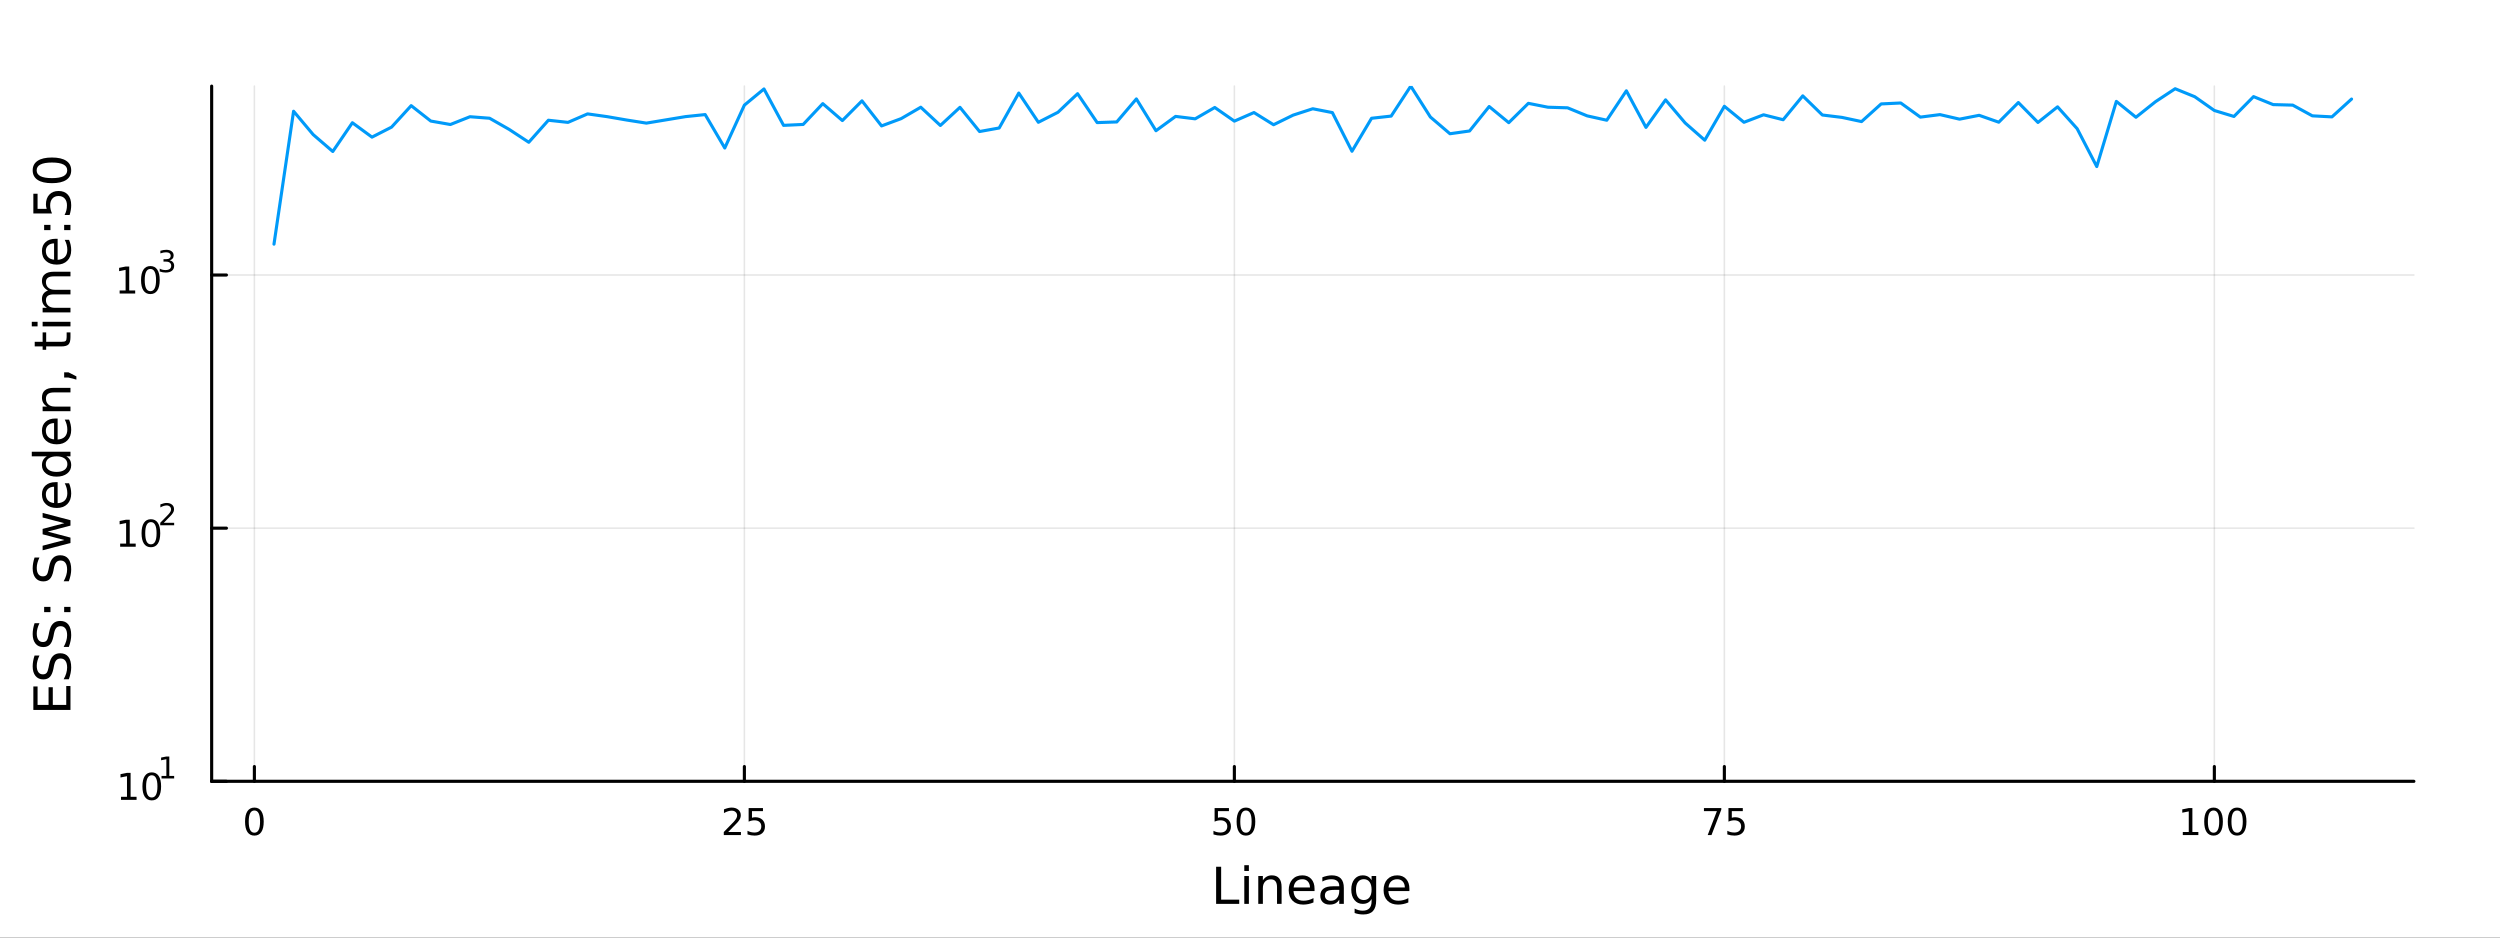 <?xml version="1.0" encoding="utf-8"?>
<svg xmlns="http://www.w3.org/2000/svg" xmlns:xlink="http://www.w3.org/1999/xlink" width="800" height="300" viewBox="0 0 3200 1200">
<rect x="0" y="0" width="3200" height="1200" fill="#333333" stroke="none"/>
<defs>
  <clipPath id="clip740">
    <rect x="0" y="0" width="3200" height="1200"/>
  </clipPath>
</defs>
<path clip-path="url(#clip740)" d="M0 1200 L3200 1200 L3200 0 L0 0  Z" fill="#ffffff" fill-rule="evenodd" fill-opacity="1"/>
<defs>
  <clipPath id="clip741">
    <rect x="640" y="0" width="2241" height="1200"/>
  </clipPath>
</defs>
<path clip-path="url(#clip740)" d="M270.918 1000.1 L3089.76 1000.1 L3089.76 110.236 L270.918 110.236  Z" fill="#ffffff" fill-rule="evenodd" fill-opacity="1"/>
<defs>
  <clipPath id="clip742">
    <rect x="270" y="110" width="2820" height="891"/>
  </clipPath>
</defs>
<polyline clip-path="url(#clip742)" style="stroke:#000000; stroke-linecap:round; stroke-linejoin:round; stroke-width:2; stroke-opacity:0.1; fill:none" points="325.609,1000.1 325.609,110.236 "/>
<polyline clip-path="url(#clip742)" style="stroke:#000000; stroke-linecap:round; stroke-linejoin:round; stroke-width:2; stroke-opacity:0.1; fill:none" points="952.799,1000.1 952.799,110.236 "/>
<polyline clip-path="url(#clip742)" style="stroke:#000000; stroke-linecap:round; stroke-linejoin:round; stroke-width:2; stroke-opacity:0.1; fill:none" points="1579.99,1000.1 1579.99,110.236 "/>
<polyline clip-path="url(#clip742)" style="stroke:#000000; stroke-linecap:round; stroke-linejoin:round; stroke-width:2; stroke-opacity:0.1; fill:none" points="2207.18,1000.1 2207.18,110.236 "/>
<polyline clip-path="url(#clip742)" style="stroke:#000000; stroke-linecap:round; stroke-linejoin:round; stroke-width:2; stroke-opacity:0.1; fill:none" points="2834.37,1000.1 2834.37,110.236 "/>
<polyline clip-path="url(#clip740)" style="stroke:#000000; stroke-linecap:round; stroke-linejoin:round; stroke-width:4; stroke-opacity:1; fill:none" points="270.918,1000.1 3089.76,1000.1 "/>
<polyline clip-path="url(#clip740)" style="stroke:#000000; stroke-linecap:round; stroke-linejoin:round; stroke-width:4; stroke-opacity:1; fill:none" points="325.609,1000.1 325.609,981.2 "/>
<polyline clip-path="url(#clip740)" style="stroke:#000000; stroke-linecap:round; stroke-linejoin:round; stroke-width:4; stroke-opacity:1; fill:none" points="952.799,1000.1 952.799,981.2 "/>
<polyline clip-path="url(#clip740)" style="stroke:#000000; stroke-linecap:round; stroke-linejoin:round; stroke-width:4; stroke-opacity:1; fill:none" points="1579.99,1000.1 1579.99,981.2 "/>
<polyline clip-path="url(#clip740)" style="stroke:#000000; stroke-linecap:round; stroke-linejoin:round; stroke-width:4; stroke-opacity:1; fill:none" points="2207.18,1000.1 2207.18,981.2 "/>
<polyline clip-path="url(#clip740)" style="stroke:#000000; stroke-linecap:round; stroke-linejoin:round; stroke-width:4; stroke-opacity:1; fill:none" points="2834.37,1000.1 2834.37,981.2 "/>
<path clip-path="url(#clip740)" d="M325.609 1037.42 Q321.998 1037.42 320.169 1040.98 Q318.363 1044.52 318.363 1051.65 Q318.363 1058.76 320.169 1062.32 Q321.998 1065.87 325.609 1065.87 Q329.243 1065.87 331.048 1062.32 Q332.877 1058.76 332.877 1051.65 Q332.877 1044.52 331.048 1040.98 Q329.243 1037.42 325.609 1037.42 M325.609 1033.71 Q331.419 1033.71 334.474 1038.32 Q337.553 1042.9 337.553 1051.65 Q337.553 1060.38 334.474 1064.99 Q331.419 1069.57 325.609 1069.57 Q319.799 1069.57 316.72 1064.99 Q313.664 1060.38 313.664 1051.65 Q313.664 1042.9 316.72 1038.32 Q319.799 1033.71 325.609 1033.71 Z" fill="#000000" fill-rule="nonzero" fill-opacity="1" /><path clip-path="url(#clip740)" d="M932.07 1064.96 L948.39 1064.96 L948.39 1068.9 L926.445 1068.9 L926.445 1064.96 Q929.107 1062.21 933.691 1057.58 Q938.297 1052.93 939.478 1051.58 Q941.723 1049.06 942.603 1047.32 Q943.505 1045.56 943.505 1043.87 Q943.505 1041.12 941.561 1039.38 Q939.64 1037.65 936.538 1037.65 Q934.339 1037.65 931.885 1038.41 Q929.455 1039.18 926.677 1040.73 L926.677 1036 Q929.501 1034.87 931.955 1034.29 Q934.408 1033.71 936.445 1033.71 Q941.816 1033.71 945.01 1036.4 Q948.205 1039.08 948.205 1043.57 Q948.205 1045.7 947.394 1047.62 Q946.607 1049.52 944.501 1052.12 Q943.922 1052.79 940.82 1056 Q937.718 1059.2 932.07 1064.96 Z" fill="#000000" fill-rule="nonzero" fill-opacity="1" /><path clip-path="url(#clip740)" d="M958.251 1034.34 L976.607 1034.34 L976.607 1038.27 L962.533 1038.27 L962.533 1046.75 Q963.552 1046.4 964.57 1046.24 Q965.589 1046.05 966.607 1046.05 Q972.394 1046.05 975.774 1049.22 Q979.153 1052.39 979.153 1057.81 Q979.153 1063.39 975.681 1066.49 Q972.209 1069.57 965.89 1069.57 Q963.714 1069.57 961.445 1069.2 Q959.2 1068.83 956.792 1068.09 L956.792 1063.39 Q958.876 1064.52 961.098 1065.08 Q963.32 1065.63 965.797 1065.63 Q969.802 1065.63 972.14 1063.53 Q974.478 1061.42 974.478 1057.81 Q974.478 1054.2 972.14 1052.09 Q969.802 1049.99 965.797 1049.99 Q963.922 1049.99 962.047 1050.4 Q960.195 1050.82 958.251 1051.7 L958.251 1034.34 Z" fill="#000000" fill-rule="nonzero" fill-opacity="1" /><path clip-path="url(#clip740)" d="M1554.69 1034.34 L1573.05 1034.34 L1573.05 1038.27 L1558.97 1038.27 L1558.97 1046.75 Q1559.99 1046.4 1561.01 1046.24 Q1562.03 1046.05 1563.05 1046.05 Q1568.83 1046.05 1572.21 1049.22 Q1575.59 1052.39 1575.59 1057.81 Q1575.59 1063.39 1572.12 1066.49 Q1568.65 1069.57 1562.33 1069.57 Q1560.15 1069.57 1557.88 1069.2 Q1555.64 1068.83 1553.23 1068.09 L1553.23 1063.39 Q1555.31 1064.52 1557.54 1065.08 Q1559.76 1065.63 1562.24 1065.63 Q1566.24 1065.63 1568.58 1063.53 Q1570.92 1061.42 1570.92 1057.81 Q1570.92 1054.2 1568.58 1052.09 Q1566.24 1049.99 1562.24 1049.99 Q1560.36 1049.99 1558.49 1050.4 Q1556.63 1050.82 1554.69 1051.7 L1554.69 1034.34 Z" fill="#000000" fill-rule="nonzero" fill-opacity="1" /><path clip-path="url(#clip740)" d="M1594.8 1037.42 Q1591.19 1037.42 1589.37 1040.98 Q1587.56 1044.52 1587.56 1051.65 Q1587.56 1058.76 1589.37 1062.32 Q1591.19 1065.87 1594.8 1065.87 Q1598.44 1065.87 1600.24 1062.32 Q1602.07 1058.76 1602.07 1051.65 Q1602.07 1044.52 1600.24 1040.98 Q1598.44 1037.42 1594.8 1037.42 M1594.8 1033.71 Q1600.62 1033.71 1603.67 1038.32 Q1606.75 1042.9 1606.75 1051.65 Q1606.75 1060.38 1603.67 1064.99 Q1600.62 1069.57 1594.8 1069.57 Q1588.99 1069.57 1585.92 1064.99 Q1582.86 1060.38 1582.86 1051.65 Q1582.86 1042.9 1585.92 1038.32 Q1588.99 1033.71 1594.8 1033.71 Z" fill="#000000" fill-rule="nonzero" fill-opacity="1" /><path clip-path="url(#clip740)" d="M2181.04 1034.34 L2203.26 1034.34 L2203.26 1036.33 L2190.71 1068.9 L2185.83 1068.9 L2197.63 1038.27 L2181.04 1038.27 L2181.04 1034.34 Z" fill="#000000" fill-rule="nonzero" fill-opacity="1" /><path clip-path="url(#clip740)" d="M2212.42 1034.34 L2230.78 1034.34 L2230.78 1038.27 L2216.71 1038.27 L2216.71 1046.75 Q2217.72 1046.4 2218.74 1046.24 Q2219.76 1046.05 2220.78 1046.05 Q2226.57 1046.05 2229.95 1049.22 Q2233.33 1052.39 2233.33 1057.81 Q2233.33 1063.39 2229.85 1066.49 Q2226.38 1069.57 2220.06 1069.57 Q2217.89 1069.57 2215.62 1069.2 Q2213.37 1068.83 2210.97 1068.09 L2210.97 1063.39 Q2213.05 1064.52 2215.27 1065.08 Q2217.49 1065.63 2219.97 1065.63 Q2223.97 1065.63 2226.31 1063.53 Q2228.65 1061.42 2228.65 1057.81 Q2228.65 1054.2 2226.31 1052.09 Q2223.97 1049.99 2219.97 1049.99 Q2218.1 1049.99 2216.22 1050.4 Q2214.37 1050.82 2212.42 1051.7 L2212.42 1034.34 Z" fill="#000000" fill-rule="nonzero" fill-opacity="1" /><path clip-path="url(#clip740)" d="M2793.98 1064.96 L2801.62 1064.96 L2801.62 1038.6 L2793.31 1040.26 L2793.31 1036 L2801.57 1034.34 L2806.25 1034.34 L2806.25 1064.96 L2813.89 1064.96 L2813.89 1068.9 L2793.98 1068.9 L2793.98 1064.96 Z" fill="#000000" fill-rule="nonzero" fill-opacity="1" /><path clip-path="url(#clip740)" d="M2833.33 1037.42 Q2829.72 1037.42 2827.89 1040.98 Q2826.08 1044.52 2826.08 1051.65 Q2826.08 1058.76 2827.89 1062.32 Q2829.72 1065.87 2833.33 1065.87 Q2836.96 1065.87 2838.77 1062.32 Q2840.6 1058.76 2840.6 1051.65 Q2840.6 1044.52 2838.77 1040.98 Q2836.96 1037.42 2833.33 1037.42 M2833.33 1033.71 Q2839.14 1033.71 2842.2 1038.32 Q2845.27 1042.9 2845.27 1051.65 Q2845.27 1060.38 2842.2 1064.99 Q2839.14 1069.57 2833.33 1069.57 Q2827.52 1069.57 2824.44 1064.99 Q2821.39 1060.38 2821.39 1051.65 Q2821.39 1042.9 2824.44 1038.32 Q2827.52 1033.71 2833.33 1033.71 Z" fill="#000000" fill-rule="nonzero" fill-opacity="1" /><path clip-path="url(#clip740)" d="M2863.49 1037.42 Q2859.88 1037.42 2858.05 1040.98 Q2856.25 1044.52 2856.25 1051.65 Q2856.25 1058.76 2858.05 1062.32 Q2859.88 1065.87 2863.49 1065.87 Q2867.13 1065.87 2868.93 1062.32 Q2870.76 1058.76 2870.76 1051.65 Q2870.76 1044.52 2868.93 1040.98 Q2867.13 1037.42 2863.49 1037.42 M2863.49 1033.71 Q2869.3 1033.71 2872.36 1038.32 Q2875.44 1042.9 2875.44 1051.65 Q2875.44 1060.38 2872.36 1064.99 Q2869.3 1069.57 2863.49 1069.57 Q2857.68 1069.57 2854.6 1064.99 Q2851.55 1060.38 2851.55 1051.65 Q2851.55 1042.9 2854.6 1038.32 Q2857.68 1033.71 2863.49 1033.71 Z" fill="#000000" fill-rule="nonzero" fill-opacity="1" /><path clip-path="url(#clip740)" d="M1556.64 1109.44 L1563.07 1109.44 L1563.07 1151.55 L1586.21 1151.55 L1586.21 1156.96 L1556.64 1156.96 L1556.64 1109.44 Z" fill="#000000" fill-rule="nonzero" fill-opacity="1" /><path clip-path="url(#clip740)" d="M1592.7 1121.31 L1598.56 1121.31 L1598.56 1156.96 L1592.7 1156.96 L1592.7 1121.31 M1592.7 1107.44 L1598.56 1107.44 L1598.56 1114.85 L1592.7 1114.85 L1592.7 1107.44 Z" fill="#000000" fill-rule="nonzero" fill-opacity="1" /><path clip-path="url(#clip740)" d="M1640.44 1135.45 L1640.44 1156.96 L1634.59 1156.96 L1634.59 1135.64 Q1634.59 1130.58 1632.61 1128.06 Q1630.64 1125.55 1626.69 1125.55 Q1621.95 1125.55 1619.21 1128.57 Q1616.48 1131.59 1616.48 1136.81 L1616.48 1156.96 L1610.59 1156.96 L1610.59 1121.31 L1616.48 1121.31 L1616.48 1126.85 Q1618.58 1123.64 1621.41 1122.05 Q1624.27 1120.45 1628 1120.45 Q1634.14 1120.45 1637.29 1124.27 Q1640.44 1128.06 1640.44 1135.45 Z" fill="#000000" fill-rule="nonzero" fill-opacity="1" /><path clip-path="url(#clip740)" d="M1682.62 1137.67 L1682.62 1140.54 L1655.69 1140.54 Q1656.07 1146.59 1659.32 1149.77 Q1662.6 1152.92 1668.42 1152.92 Q1671.79 1152.92 1674.95 1152.09 Q1678.13 1151.26 1681.25 1149.61 L1681.25 1155.15 Q1678.1 1156.48 1674.79 1157.18 Q1671.48 1157.88 1668.07 1157.88 Q1659.54 1157.88 1654.54 1152.92 Q1649.58 1147.95 1649.58 1139.49 Q1649.58 1130.74 1654.29 1125.61 Q1659.03 1120.45 1667.05 1120.45 Q1674.25 1120.45 1678.42 1125.1 Q1682.62 1129.72 1682.62 1137.67 M1676.76 1135.95 Q1676.7 1131.15 1674.05 1128.28 Q1671.44 1125.42 1667.12 1125.42 Q1662.21 1125.42 1659.25 1128.19 Q1656.33 1130.96 1655.88 1135.99 L1676.76 1135.95 Z" fill="#000000" fill-rule="nonzero" fill-opacity="1" /><path clip-path="url(#clip740)" d="M1708.43 1139.04 Q1701.33 1139.04 1698.59 1140.67 Q1695.86 1142.29 1695.86 1146.2 Q1695.86 1149.32 1697.89 1151.17 Q1699.96 1152.98 1703.5 1152.98 Q1708.37 1152.98 1711.29 1149.55 Q1714.25 1146.08 1714.25 1140.35 L1714.25 1139.04 L1708.43 1139.04 M1720.11 1136.62 L1720.11 1156.96 L1714.25 1156.96 L1714.25 1151.55 Q1712.25 1154.8 1709.26 1156.36 Q1706.27 1157.88 1701.94 1157.88 Q1696.46 1157.88 1693.22 1154.83 Q1690 1151.74 1690 1146.59 Q1690 1140.57 1694.01 1137.51 Q1698.05 1134.46 1706.04 1134.46 L1714.25 1134.46 L1714.25 1133.89 Q1714.25 1129.84 1711.58 1127.65 Q1708.94 1125.42 1704.13 1125.42 Q1701.08 1125.42 1698.18 1126.15 Q1695.28 1126.88 1692.61 1128.35 L1692.61 1122.94 Q1695.83 1121.7 1698.85 1121.09 Q1701.87 1120.45 1704.74 1120.45 Q1712.47 1120.45 1716.29 1124.46 Q1720.11 1128.48 1720.11 1136.62 Z" fill="#000000" fill-rule="nonzero" fill-opacity="1" /><path clip-path="url(#clip740)" d="M1755.63 1138.72 Q1755.63 1132.36 1752.99 1128.86 Q1750.38 1125.36 1745.64 1125.36 Q1740.93 1125.36 1738.28 1128.86 Q1735.67 1132.36 1735.67 1138.72 Q1735.67 1145.06 1738.28 1148.56 Q1740.93 1152.06 1745.64 1152.06 Q1750.38 1152.06 1752.99 1148.56 Q1755.63 1145.06 1755.63 1138.72 M1761.49 1152.54 Q1761.49 1161.64 1757.45 1166.06 Q1753.4 1170.52 1745.06 1170.52 Q1741.98 1170.52 1739.24 1170.04 Q1736.5 1169.6 1733.92 1168.64 L1733.92 1162.95 Q1736.5 1164.35 1739.02 1165.01 Q1741.53 1165.68 1744.14 1165.68 Q1749.9 1165.68 1752.77 1162.66 Q1755.63 1159.67 1755.63 1153.59 L1755.63 1150.69 Q1753.82 1153.84 1750.98 1155.4 Q1748.15 1156.96 1744.2 1156.96 Q1737.65 1156.96 1733.64 1151.96 Q1729.63 1146.97 1729.63 1138.72 Q1729.63 1130.45 1733.64 1125.45 Q1737.65 1120.45 1744.2 1120.45 Q1748.15 1120.45 1750.98 1122.01 Q1753.82 1123.57 1755.63 1126.72 L1755.63 1121.31 L1761.49 1121.31 L1761.49 1152.54 Z" fill="#000000" fill-rule="nonzero" fill-opacity="1" /><path clip-path="url(#clip740)" d="M1804.04 1137.67 L1804.04 1140.54 L1777.12 1140.54 Q1777.5 1146.59 1780.74 1149.77 Q1784.02 1152.92 1789.85 1152.92 Q1793.22 1152.92 1796.37 1152.09 Q1799.55 1151.26 1802.67 1149.61 L1802.67 1155.15 Q1799.52 1156.48 1796.21 1157.18 Q1792.9 1157.88 1789.5 1157.88 Q1780.97 1157.88 1775.97 1152.92 Q1771 1147.95 1771 1139.49 Q1771 1130.74 1775.71 1125.61 Q1780.46 1120.45 1788.48 1120.45 Q1795.67 1120.45 1799.84 1125.1 Q1804.04 1129.72 1804.04 1137.67 M1798.19 1135.95 Q1798.12 1131.15 1795.48 1128.28 Q1792.87 1125.42 1788.54 1125.42 Q1783.64 1125.42 1780.68 1128.19 Q1777.75 1130.96 1777.31 1135.99 L1798.19 1135.95 Z" fill="#000000" fill-rule="nonzero" fill-opacity="1" /><polyline clip-path="url(#clip742)" style="stroke:#000000; stroke-linecap:round; stroke-linejoin:round; stroke-width:2; stroke-opacity:0.1; fill:none" points="270.918,1000.1 3089.76,1000.1 "/>
<polyline clip-path="url(#clip742)" style="stroke:#000000; stroke-linecap:round; stroke-linejoin:round; stroke-width:2; stroke-opacity:0.1; fill:none" points="270.918,676.056 3089.76,676.056 "/>
<polyline clip-path="url(#clip742)" style="stroke:#000000; stroke-linecap:round; stroke-linejoin:round; stroke-width:2; stroke-opacity:0.1; fill:none" points="270.918,352.013 3089.76,352.013 "/>
<polyline clip-path="url(#clip740)" style="stroke:#000000; stroke-linecap:round; stroke-linejoin:round; stroke-width:4; stroke-opacity:1; fill:none" points="270.918,1000.1 270.918,110.236 "/>
<polyline clip-path="url(#clip740)" style="stroke:#000000; stroke-linecap:round; stroke-linejoin:round; stroke-width:4; stroke-opacity:1; fill:none" points="270.918,1000.1 289.815,1000.1 "/>
<polyline clip-path="url(#clip740)" style="stroke:#000000; stroke-linecap:round; stroke-linejoin:round; stroke-width:4; stroke-opacity:1; fill:none" points="270.918,676.056 289.815,676.056 "/>
<polyline clip-path="url(#clip740)" style="stroke:#000000; stroke-linecap:round; stroke-linejoin:round; stroke-width:4; stroke-opacity:1; fill:none" points="270.918,352.013 289.815,352.013 "/>
<path clip-path="url(#clip740)" d="M154.902 1019.89 L162.54 1019.89 L162.54 993.525 L154.23 995.191 L154.23 990.932 L162.494 989.265 L167.17 989.265 L167.17 1019.89 L174.809 1019.89 L174.809 1023.83 L154.902 1023.83 L154.902 1019.89 Z" fill="#000000" fill-rule="nonzero" fill-opacity="1" /><path clip-path="url(#clip740)" d="M194.253 992.344 Q190.642 992.344 188.813 995.909 Q187.008 999.45 187.008 1006.58 Q187.008 1013.69 188.813 1017.25 Q190.642 1020.79 194.253 1020.79 Q197.887 1020.79 199.693 1017.25 Q201.522 1013.69 201.522 1006.58 Q201.522 999.45 199.693 995.909 Q197.887 992.344 194.253 992.344 M194.253 988.64 Q200.063 988.64 203.119 993.247 Q206.198 997.83 206.198 1006.58 Q206.198 1015.31 203.119 1019.91 Q200.063 1024.5 194.253 1024.5 Q188.443 1024.5 185.364 1019.91 Q182.309 1015.31 182.309 1006.58 Q182.309 997.83 185.364 993.247 Q188.443 988.64 194.253 988.64 Z" fill="#000000" fill-rule="nonzero" fill-opacity="1" /><path clip-path="url(#clip740)" d="M206.743 993.218 L212.95 993.218 L212.95 971.796 L206.198 973.15 L206.198 969.689 L212.912 968.335 L216.711 968.335 L216.711 993.218 L222.918 993.218 L222.918 996.415 L206.743 996.415 L206.743 993.218 Z" fill="#000000" fill-rule="nonzero" fill-opacity="1" /><path clip-path="url(#clip740)" d="M153.792 695.848 L161.431 695.848 L161.431 669.482 L153.121 671.149 L153.121 666.89 L161.384 665.223 L166.06 665.223 L166.06 695.848 L173.699 695.848 L173.699 699.783 L153.792 699.783 L153.792 695.848 Z" fill="#000000" fill-rule="nonzero" fill-opacity="1" /><path clip-path="url(#clip740)" d="M193.143 668.302 Q189.532 668.302 187.704 671.867 Q185.898 675.408 185.898 682.538 Q185.898 689.644 187.704 693.209 Q189.532 696.751 193.143 696.751 Q196.778 696.751 198.583 693.209 Q200.412 689.644 200.412 682.538 Q200.412 675.408 198.583 671.867 Q196.778 668.302 193.143 668.302 M193.143 664.598 Q198.954 664.598 202.009 669.205 Q205.088 673.788 205.088 682.538 Q205.088 691.265 202.009 695.871 Q198.954 700.454 193.143 700.454 Q187.333 700.454 184.255 695.871 Q181.199 691.265 181.199 682.538 Q181.199 673.788 184.255 669.205 Q187.333 664.598 193.143 664.598 Z" fill="#000000" fill-rule="nonzero" fill-opacity="1" /><path clip-path="url(#clip740)" d="M209.658 669.175 L222.918 669.175 L222.918 672.373 L205.088 672.373 L205.088 669.175 Q207.251 666.937 210.975 663.176 Q214.717 659.395 215.677 658.305 Q217.501 656.254 218.216 654.844 Q218.949 653.414 218.949 652.042 Q218.949 649.803 217.369 648.393 Q215.808 646.982 213.288 646.982 Q211.501 646.982 209.508 647.603 Q207.533 648.224 205.276 649.484 L205.276 645.647 Q207.57 644.725 209.564 644.255 Q211.558 643.785 213.213 643.785 Q217.576 643.785 220.172 645.967 Q222.767 648.148 222.767 651.797 Q222.767 653.527 222.109 655.088 Q221.469 656.631 219.758 658.737 Q219.288 659.283 216.767 661.897 Q214.247 664.492 209.658 669.175 Z" fill="#000000" fill-rule="nonzero" fill-opacity="1" /><path clip-path="url(#clip740)" d="M153.134 371.806 L160.772 371.806 L160.772 345.44 L152.462 347.107 L152.462 342.848 L160.726 341.181 L165.402 341.181 L165.402 371.806 L173.041 371.806 L173.041 375.741 L153.134 375.741 L153.134 371.806 Z" fill="#000000" fill-rule="nonzero" fill-opacity="1" /><path clip-path="url(#clip740)" d="M192.485 344.26 Q188.874 344.26 187.045 347.824 Q185.24 351.366 185.24 358.496 Q185.24 365.602 187.045 369.167 Q188.874 372.709 192.485 372.709 Q196.119 372.709 197.925 369.167 Q199.754 365.602 199.754 358.496 Q199.754 351.366 197.925 347.824 Q196.119 344.26 192.485 344.26 M192.485 340.556 Q198.295 340.556 201.351 345.162 Q204.43 349.746 204.43 358.496 Q204.43 367.222 201.351 371.829 Q198.295 376.412 192.485 376.412 Q186.675 376.412 183.596 371.829 Q180.541 367.222 180.541 358.496 Q180.541 349.746 183.596 345.162 Q186.675 340.556 192.485 340.556 Z" fill="#000000" fill-rule="nonzero" fill-opacity="1" /><path clip-path="url(#clip740)" d="M217.125 333.19 Q219.852 333.773 221.375 335.616 Q222.918 337.46 222.918 340.168 Q222.918 344.324 220.059 346.6 Q217.2 348.876 211.934 348.876 Q210.166 348.876 208.285 348.519 Q206.423 348.18 204.43 347.484 L204.43 343.817 Q206.009 344.738 207.89 345.208 Q209.771 345.679 211.821 345.679 Q215.395 345.679 217.256 344.268 Q219.137 342.857 219.137 340.168 Q219.137 337.685 217.388 336.294 Q215.658 334.883 212.555 334.883 L209.282 334.883 L209.282 331.761 L212.705 331.761 Q215.507 331.761 216.993 330.651 Q218.479 329.523 218.479 327.416 Q218.479 325.253 216.937 324.106 Q215.413 322.94 212.555 322.94 Q210.994 322.94 209.207 323.279 Q207.42 323.617 205.276 324.332 L205.276 320.946 Q207.439 320.345 209.32 320.044 Q211.219 319.743 212.893 319.743 Q217.219 319.743 219.739 321.718 Q222.259 323.674 222.259 327.021 Q222.259 329.353 220.924 330.971 Q219.589 332.57 217.125 333.19 Z" fill="#000000" fill-rule="nonzero" fill-opacity="1" /><path clip-path="url(#clip740)" d="M42.686 908.718 L42.686 878.672 L48.097 878.672 L48.097 902.289 L62.165 902.289 L62.165 879.659 L67.576 879.659 L67.576 902.289 L84.795 902.289 L84.795 878.099 L90.206 878.099 L90.206 908.718 L42.686 908.718 Z" fill="#000000" fill-rule="nonzero" fill-opacity="1" /><path clip-path="url(#clip740)" d="M44.246 839.046 L50.516 839.046 Q48.766 842.706 47.906 845.952 Q47.047 849.199 47.047 852.223 Q47.047 857.474 49.084 860.339 Q51.121 863.172 54.877 863.172 Q58.028 863.172 59.651 861.294 Q61.242 859.384 62.229 854.101 L63.025 850.217 Q64.393 843.024 67.863 839.619 Q71.3 836.181 77.093 836.181 Q84 836.181 87.564 840.828 Q91.129 845.443 91.129 854.387 Q91.129 857.761 90.365 861.58 Q89.602 865.368 88.106 869.442 L81.485 869.442 Q83.681 865.527 84.795 861.771 Q85.909 858.015 85.909 854.387 Q85.909 848.881 83.745 845.889 Q81.581 842.897 77.57 842.897 Q74.069 842.897 72.096 845.061 Q70.123 847.194 69.136 852.095 L68.372 856.01 Q66.94 863.204 63.884 866.418 Q60.828 869.633 55.386 869.633 Q49.084 869.633 45.455 865.209 Q41.827 860.753 41.827 852.955 Q41.827 849.613 42.432 846.143 Q43.036 842.674 44.246 839.046 Z" fill="#000000" fill-rule="nonzero" fill-opacity="1" /><path clip-path="url(#clip740)" d="M44.246 797.669 L50.516 797.669 Q48.766 801.329 47.906 804.575 Q47.047 807.822 47.047 810.846 Q47.047 816.097 49.084 818.962 Q51.121 821.795 54.877 821.795 Q58.028 821.795 59.651 819.917 Q61.242 818.007 62.229 812.723 L63.025 808.84 Q64.393 801.647 67.863 798.241 Q71.3 794.804 77.093 794.804 Q84 794.804 87.564 799.451 Q91.129 804.066 91.129 813.01 Q91.129 816.384 90.365 820.203 Q89.602 823.991 88.106 828.065 L81.485 828.065 Q83.681 824.15 84.795 820.394 Q85.909 816.638 85.909 813.01 Q85.909 807.504 83.745 804.512 Q81.581 801.52 77.57 801.52 Q74.069 801.52 72.096 803.684 Q70.123 805.817 69.136 810.718 L68.372 814.633 Q66.94 821.826 63.884 825.041 Q60.828 828.256 55.386 828.256 Q49.084 828.256 45.455 823.832 Q41.827 819.376 41.827 811.578 Q41.827 808.236 42.432 804.766 Q43.036 801.297 44.246 797.669 Z" fill="#000000" fill-rule="nonzero" fill-opacity="1" /><path clip-path="url(#clip740)" d="M82.122 783.537 L82.122 776.821 L90.206 776.821 L90.206 783.537 L82.122 783.537 M56.5 783.537 L56.5 776.821 L64.584 776.821 L64.584 783.537 L56.5 783.537 Z" fill="#000000" fill-rule="nonzero" fill-opacity="1" /><path clip-path="url(#clip740)" d="M44.246 713.609 L50.516 713.609 Q48.766 717.27 47.906 720.516 Q47.047 723.763 47.047 726.786 Q47.047 732.038 49.084 734.903 Q51.121 737.735 54.877 737.735 Q58.028 737.735 59.651 735.858 Q61.242 733.948 62.229 728.664 L63.025 724.781 Q64.393 717.588 67.863 714.182 Q71.3 710.745 77.093 710.745 Q84 710.745 87.564 715.392 Q91.129 720.007 91.129 728.951 Q91.129 732.325 90.365 736.144 Q89.602 739.932 88.106 744.006 L81.485 744.006 Q83.681 740.091 84.795 736.335 Q85.909 732.579 85.909 728.951 Q85.909 723.444 83.745 720.453 Q81.581 717.461 77.57 717.461 Q74.069 717.461 72.096 719.625 Q70.123 721.758 69.136 726.659 L68.372 730.574 Q66.94 737.767 63.884 740.982 Q60.828 744.197 55.386 744.197 Q49.084 744.197 45.455 739.772 Q41.827 735.316 41.827 727.518 Q41.827 724.176 42.432 720.707 Q43.036 717.238 44.246 713.609 Z" fill="#000000" fill-rule="nonzero" fill-opacity="1" /><path clip-path="url(#clip740)" d="M54.558 704.379 L54.558 698.523 L82.376 691.202 L54.558 683.913 L54.558 677.007 L82.376 669.686 L54.558 662.397 L54.558 656.541 L90.206 665.867 L90.206 672.773 L60.988 680.444 L90.206 688.147 L90.206 695.053 L54.558 704.379 Z" fill="#000000" fill-rule="nonzero" fill-opacity="1" /><path clip-path="url(#clip740)" d="M70.918 617.169 L73.783 617.169 L73.783 644.096 Q79.83 643.714 83.013 640.467 Q86.164 637.189 86.164 631.364 Q86.164 627.991 85.337 624.84 Q84.509 621.657 82.854 618.538 L88.392 618.538 Q89.729 621.689 90.429 624.999 Q91.129 628.309 91.129 631.715 Q91.129 640.245 86.164 645.242 Q81.199 650.207 72.732 650.207 Q63.98 650.207 58.855 645.496 Q53.699 640.754 53.699 632.733 Q53.699 625.54 58.346 621.37 Q62.961 617.169 70.918 617.169 M69.2 623.025 Q64.393 623.089 61.529 625.731 Q58.664 628.341 58.664 632.669 Q58.664 637.571 61.433 640.531 Q64.202 643.459 69.231 643.905 L69.2 623.025 Z" fill="#000000" fill-rule="nonzero" fill-opacity="1" /><path clip-path="url(#clip740)" d="M59.969 584.099 L40.681 584.099 L40.681 578.243 L90.206 578.243 L90.206 584.099 L84.859 584.099 Q88.042 585.945 89.602 588.778 Q91.129 591.579 91.129 595.526 Q91.129 601.987 85.973 606.061 Q80.817 610.103 72.414 610.103 Q64.011 610.103 58.855 606.061 Q53.699 601.987 53.699 595.526 Q53.699 591.579 55.259 588.778 Q56.786 585.945 59.969 584.099 M72.414 604.056 Q78.875 604.056 82.567 601.414 Q86.228 598.74 86.228 594.093 Q86.228 589.446 82.567 586.773 Q78.875 584.099 72.414 584.099 Q65.953 584.099 62.293 586.773 Q58.601 589.446 58.601 594.093 Q58.601 598.74 62.293 601.414 Q65.953 604.056 72.414 604.056 Z" fill="#000000" fill-rule="nonzero" fill-opacity="1" /><path clip-path="url(#clip740)" d="M70.918 535.688 L73.783 535.688 L73.783 562.615 Q79.83 562.233 83.013 558.986 Q86.164 555.708 86.164 549.883 Q86.164 546.51 85.337 543.359 Q84.509 540.176 82.854 537.057 L88.392 537.057 Q89.729 540.208 90.429 543.518 Q91.129 546.828 91.129 550.234 Q91.129 558.764 86.164 563.761 Q81.199 568.726 72.732 568.726 Q63.98 568.726 58.855 564.015 Q53.699 559.273 53.699 551.252 Q53.699 544.059 58.346 539.889 Q62.961 535.688 70.918 535.688 M69.2 541.544 Q64.393 541.608 61.529 544.25 Q58.664 546.86 58.664 551.188 Q58.664 556.09 61.433 559.05 Q64.202 561.978 69.231 562.424 L69.2 541.544 Z" fill="#000000" fill-rule="nonzero" fill-opacity="1" /><path clip-path="url(#clip740)" d="M68.69 496.443 L90.206 496.443 L90.206 502.3 L68.881 502.3 Q63.82 502.3 61.306 504.273 Q58.791 506.247 58.791 510.193 Q58.791 514.936 61.815 517.673 Q64.839 520.41 70.059 520.41 L90.206 520.41 L90.206 526.298 L54.558 526.298 L54.558 520.41 L60.096 520.41 Q56.882 518.31 55.29 515.477 Q53.699 512.612 53.699 508.888 Q53.699 502.745 57.518 499.594 Q61.306 496.443 68.69 496.443 Z" fill="#000000" fill-rule="nonzero" fill-opacity="1" /><path clip-path="url(#clip740)" d="M82.122 483.266 L82.122 476.55 L87.596 476.55 L97.781 481.77 L97.781 485.876 L87.596 483.266 L82.122 483.266 Z" fill="#000000" fill-rule="nonzero" fill-opacity="1" /><path clip-path="url(#clip740)" d="M44.437 437.529 L54.558 437.529 L54.558 425.466 L59.11 425.466 L59.11 437.529 L78.462 437.529 Q82.822 437.529 84.063 436.351 Q85.305 435.142 85.305 431.481 L85.305 425.466 L90.206 425.466 L90.206 431.481 Q90.206 438.261 87.692 440.839 Q85.145 443.417 78.462 443.417 L59.11 443.417 L59.11 447.714 L54.558 447.714 L54.558 443.417 L44.437 443.417 L44.437 437.529 Z" fill="#000000" fill-rule="nonzero" fill-opacity="1" /><path clip-path="url(#clip740)" d="M54.558 417.763 L54.558 411.907 L90.206 411.907 L90.206 417.763 L54.558 417.763 M40.681 417.763 L40.681 411.907 L48.097 411.907 L48.097 417.763 L40.681 417.763 Z" fill="#000000" fill-rule="nonzero" fill-opacity="1" /><path clip-path="url(#clip740)" d="M61.401 371.898 Q57.455 369.702 55.577 366.647 Q53.699 363.591 53.699 359.453 Q53.699 353.883 57.614 350.86 Q61.497 347.836 68.69 347.836 L90.206 347.836 L90.206 353.724 L68.881 353.724 Q63.757 353.724 61.274 355.538 Q58.791 357.353 58.791 361.077 Q58.791 365.628 61.815 368.27 Q64.839 370.912 70.059 370.912 L90.206 370.912 L90.206 376.8 L68.881 376.8 Q63.725 376.8 61.274 378.614 Q58.791 380.428 58.791 384.216 Q58.791 388.704 61.847 391.346 Q64.871 393.987 70.059 393.987 L90.206 393.987 L90.206 399.876 L54.558 399.876 L54.558 393.987 L60.096 393.987 Q56.818 391.982 55.259 389.181 Q53.699 386.38 53.699 382.529 Q53.699 378.646 55.672 375.94 Q57.646 373.203 61.401 371.898 Z" fill="#000000" fill-rule="nonzero" fill-opacity="1" /><path clip-path="url(#clip740)" d="M70.918 305.663 L73.783 305.663 L73.783 332.59 Q79.83 332.208 83.013 328.962 Q86.164 325.683 86.164 319.859 Q86.164 316.485 85.337 313.334 Q84.509 310.151 82.854 307.032 L88.392 307.032 Q89.729 310.183 90.429 313.493 Q91.129 316.803 91.129 320.209 Q91.129 328.739 86.164 333.736 Q81.199 338.701 72.732 338.701 Q63.98 338.701 58.855 333.99 Q53.699 329.248 53.699 321.227 Q53.699 314.034 58.346 309.864 Q62.961 305.663 70.918 305.663 M69.2 311.52 Q64.393 311.583 61.529 314.225 Q58.664 316.835 58.664 321.164 Q58.664 326.065 61.433 329.025 Q64.202 331.953 69.231 332.399 L69.2 311.52 Z" fill="#000000" fill-rule="nonzero" fill-opacity="1" /><path clip-path="url(#clip740)" d="M82.122 294.555 L82.122 287.839 L90.206 287.839 L90.206 294.555 L82.122 294.555 M56.5 294.555 L56.5 287.839 L64.584 287.839 L64.584 294.555 L56.5 294.555 Z" fill="#000000" fill-rule="nonzero" fill-opacity="1" /><path clip-path="url(#clip740)" d="M42.686 273.198 L42.686 247.958 L48.097 247.958 L48.097 267.31 L59.746 267.31 Q59.269 265.909 59.046 264.509 Q58.791 263.108 58.791 261.708 Q58.791 253.751 63.152 249.104 Q67.513 244.457 74.96 244.457 Q82.631 244.457 86.896 249.231 Q91.129 254.005 91.129 262.695 Q91.129 265.686 90.62 268.806 Q90.111 271.893 89.092 275.203 L82.631 275.203 Q84.191 272.339 84.955 269.283 Q85.719 266.228 85.719 262.822 Q85.719 257.316 82.822 254.101 Q79.926 250.886 74.96 250.886 Q69.995 250.886 67.099 254.101 Q64.202 257.316 64.202 262.822 Q64.202 265.4 64.775 267.978 Q65.348 270.524 66.558 273.198 L42.686 273.198 Z" fill="#000000" fill-rule="nonzero" fill-opacity="1" /><path clip-path="url(#clip740)" d="M46.919 218.039 Q46.919 223.004 51.821 225.519 Q56.691 228.001 66.494 228.001 Q76.265 228.001 81.167 225.519 Q86.037 223.004 86.037 218.039 Q86.037 213.042 81.167 210.559 Q76.265 208.045 66.494 208.045 Q56.691 208.045 51.821 210.559 Q46.919 213.042 46.919 218.039 M41.827 218.039 Q41.827 210.05 48.161 205.849 Q54.463 201.616 66.494 201.616 Q78.493 201.616 84.827 205.849 Q91.129 210.05 91.129 218.039 Q91.129 226.028 84.827 230.261 Q78.493 234.463 66.494 234.463 Q54.463 234.463 48.161 230.261 Q41.827 226.028 41.827 218.039 Z" fill="#000000" fill-rule="nonzero" fill-opacity="1" /><polyline clip-path="url(#clip742)" style="stroke:#009af9; stroke-linecap:round; stroke-linejoin:round; stroke-width:4; stroke-opacity:1; fill:none" points="350.696,312.518 375.784,142.388 400.872,172.287 425.959,193.905 451.047,157.111 476.134,175.518 501.222,162.71 526.31,135.232 551.397,154.946 576.485,159.368 601.573,149.41 626.66,151.342 651.748,165.643 676.835,182.105 701.923,153.904 727.011,156.651 752.098,145.778 777.186,149.318 802.274,153.655 827.361,157.588 852.449,153.428 877.537,149.266 902.624,146.661 927.712,189.461 952.799,134.571 977.887,113.871 1002.97,160.465 1028.06,159.286 1053.15,132.66 1078.24,154.312 1103.33,129.087 1128.41,161.169 1153.5,151.83 1178.59,137.248 1203.68,160.604 1228.76,137.386 1253.85,168.35 1278.94,163.831 1304.03,119.112 1329.11,156.522 1354.2,143.716 1379.29,119.936 1404.38,156.919 1429.46,156.081 1454.55,126.626 1479.64,167.304 1504.73,148.995 1529.81,152.1 1554.9,137.575 1579.99,155.033 1605.08,144.064 1630.17,159.661 1655.25,147.352 1680.34,139.211 1705.43,144.119 1730.52,193.593 1755.6,151.385 1780.69,148.592 1805.78,110.236 1830.87,149.763 1855.95,171.187 1881.04,167.649 1906.13,136.35 1931.22,157.01 1956.3,132.276 1981.39,137.239 2006.48,138.006 2031.57,148.31 2056.66,153.888 2081.74,116.228 2106.83,163.047 2131.92,127.829 2157.01,157.398 2182.09,179.447 2207.18,136.064 2232.27,156.531 2257.36,146.942 2282.44,153.258 2307.53,122.719 2332.62,147.203 2357.71,150.27 2382.79,155.621 2407.88,133.022 2432.97,131.824 2458.06,149.911 2483.14,146.704 2508.23,152.522 2533.32,147.603 2558.41,156.41 2583.5,131.262 2608.58,156.717 2633.67,136.762 2658.76,164.733 2683.85,213.197 2708.93,129.799 2734.02,150.09 2759.11,130.115 2784.2,113.582 2809.28,123.801 2834.37,141.438 2859.46,149.061 2884.55,123.688 2909.63,133.889 2934.72,134.553 2959.81,148.281 2984.9,149.598 3009.99,126.802 "/>
</svg>
